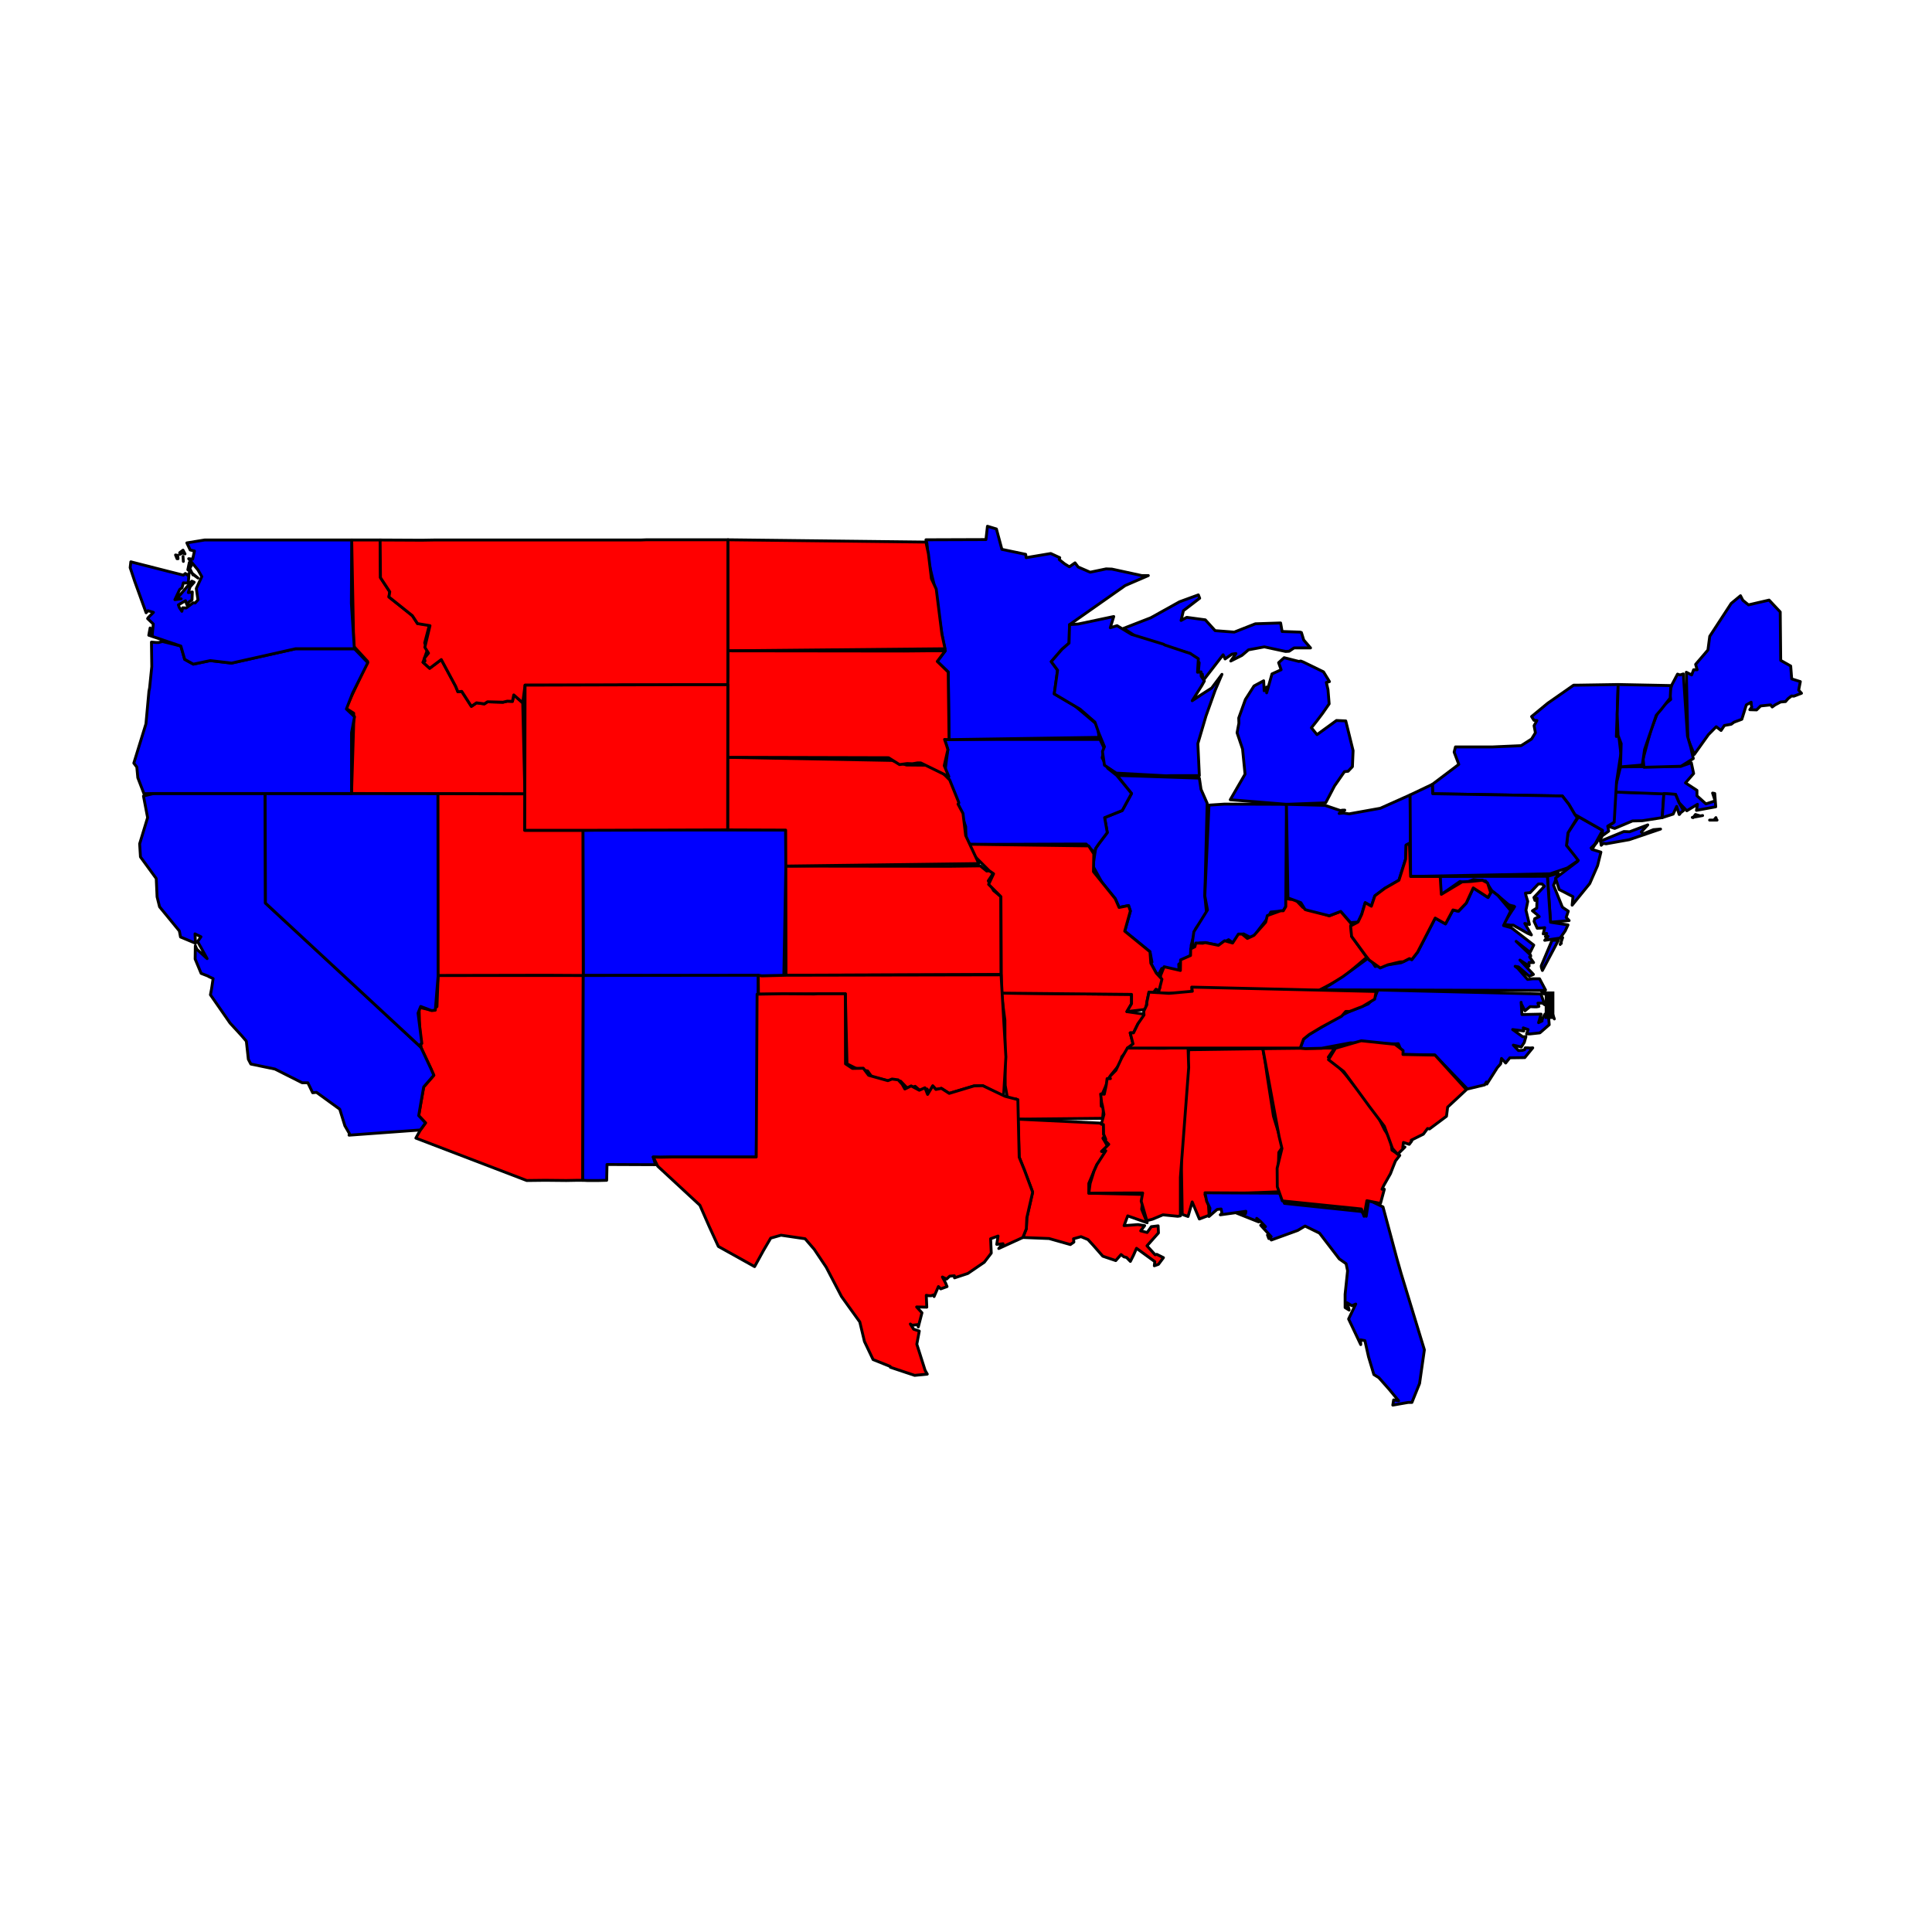 <?xml version="1.0" encoding="UTF-8"?>
<?xml-stylesheet type="text/css" href= '/Users/nolan/Rpackages/SVGAnnotation/CSS/RSVGPlot.css'?>
<svg xmlns="http://www.w3.org/2000/svg" xmlns:xlink="http://www.w3.org/1999/xlink" width="504pt" height="504pt" viewBox="0 0 504 504" version="1.1">
  <r:display xmlns:r="http://www.r-project.org" usr="-125.15,-66.539,24.883,49.631"><![CDATA[map("state", fill = TRUE, col = c("red", "blue")[obama.won[stateNames] + 
    1])]]></r:display>
  <defs>
    <clipPath id="clip1">
      <path d="M 30.238 134.836 L 474.758 134.836 L 474.758 370.168 L 30.238 370.168 Z M 30.238 134.836 "/>
    </clipPath>
  </defs>
  <g id="surface0">
    <rect x="0" y="0" width="504" height="504" style="fill: rgb(100%,100%,100%); fill-opacity: 1; stroke: none;"/>
    <g clip-path="url(#clip1)" clip-rule="nonzero" type="plot-region">
      <a xlink:title="alabama">
        <path style="fill-rule: nonzero; fill: rgb(100%,0%,0%); fill-opacity: 1;stroke-width: 0.75; stroke-linecap: round; stroke-linejoin: round; stroke: rgb(0%,0%,0%); stroke-opacity: 1;stroke-miterlimit: 10; " d="M 315.43 317.02 L 315.43 317.02 L 312.875 317.996 L 311.008 313.547 L 309.926 317.344 L 308.406 316.805 L 308.105 298.848 L 310.098 273.836 L 329.438 273.566 L 330.086 277.309 L 330.52 280.348 L 332.211 291.195 L 334.641 299.117 L 333.598 300.637 L 333.426 306.711 L 333.816 310.891 L 314.348 311.648 L 315.215 313.875 L 315.43 317.02 Z M 315.43 317.02 " type="plot-point" id="alabama" xlink:title="alabama">
          <title>alabama</title>
        </path>
      </a>
      <a xlink:title="arizona">
        <path style="fill-rule: nonzero; fill: rgb(100%,0%,0%); fill-opacity: 1;stroke-width: 0.75; stroke-linecap: round; stroke-linejoin: round; stroke: rgb(0%,0%,0%); stroke-opacity: 1;stroke-miterlimit: 10; " d="M 109.789 273.184 L 109.789 273.184 L 109.441 267.055 L 109.312 262.77 L 112.258 263.473 L 113.992 262.605 L 114.297 254.469 L 152.148 254.469 L 152.02 307.906 L 150.676 307.906 L 147.727 307.961 L 142.219 307.906 L 137.406 307.961 L 108.488 296.895 L 109.66 294.777 L 111.004 292.934 L 109.227 291.035 L 109.789 287.723 L 110.527 283.547 L 113.172 280.508 L 112.434 278.828 L 109.789 273.184 Z M 109.789 273.184 " type="plot-point" id="arizona" xlink:title="arizona">
          <title>arizona</title>
        </path>
      </a>
      <a xlink:title="arkansas">
        <path style="fill-rule: nonzero; fill: rgb(100%,0%,0%); fill-opacity: 1;stroke-width: 0.75; stroke-linecap: round; stroke-linejoin: round; stroke: rgb(0%,0%,0%); stroke-opacity: 1;stroke-miterlimit: 10; " d="M 265.57 291.957 L 265.57 291.957 L 265.051 286.695 L 264.227 286.641 L 262.883 286.855 L 262.23 283.168 L 262.145 266.133 L 261.234 259.078 L 295.184 259.406 L 295.184 261.848 L 293.969 263.906 L 298.871 264.613 L 296.875 267.055 L 295.703 269.441 L 294.836 269.441 L 295.574 272.316 L 294.23 273.727 L 294.316 273.891 L 292.625 275.68 L 292.582 276.602 L 292.191 277.523 L 289.723 280.562 L 289.938 280.996 L 289.242 281.215 L 288.594 283.004 L 287.598 285.281 L 287.25 285.445 L 287.25 287.777 L 287.293 288.594 L 287.941 288.539 L 287.812 289.949 L 287.641 291.738 L 265.57 291.957 Z M 265.57 291.957 " type="plot-point" id="arkansas" xlink:title="arkansas">
          <title>arkansas</title>
        </path>
      </a>
      <a xlink:title="california">
        <path style="fill-rule: nonzero; fill: rgb(0%,0%,100%); fill-opacity: 1;stroke-width: 0.75; stroke-linecap: round; stroke-linejoin: round; stroke: rgb(0%,0%,0%); stroke-opacity: 1;stroke-miterlimit: 10; " d="M 69.164 207 L 69.164 207 L 69.25 235.59 L 109.789 273.184 L 112.434 278.828 L 113.172 280.508 L 110.527 283.547 L 109.789 287.723 L 109.227 291.035 L 111.004 292.934 L 109.66 294.777 L 91.059 296.133 L 91.145 295.699 L 89.973 293.691 L 88.629 289.352 L 82.559 284.957 L 81.562 285.066 L 80.305 282.461 L 78.832 282.461 L 75.277 280.672 L 71.723 278.883 L 65.434 277.578 L 64.785 276.332 L 64.262 271.613 L 62.961 270.094 L 60.016 266.891 L 54.898 259.516 L 55.203 257.887 L 55.594 255.281 L 54.422 254.738 L 54.293 254.633 L 52.469 253.926 L 50.91 250.184 L 50.953 246.711 L 51.344 247.633 L 54.031 250.074 L 51.559 245.625 L 52.426 244.379 L 50.867 243.617 L 50.996 246.059 L 47.094 244.434 L 46.789 242.859 L 41.629 236.566 L 40.98 233.961 L 40.762 229.188 L 36.645 223.547 L 36.43 220.129 L 38.508 213.293 L 37.426 207.648 L 40.113 207 L 69.164 207 Z M 69.164 207 " type="plot-point" id="california" xlink:title="california">
          <title>california</title>
        </path>
      </a>
      <a xlink:title="colorado">
        <path style="fill-rule: nonzero; fill: rgb(0%,0%,100%); fill-opacity: 1;stroke-width: 0.75; stroke-linecap: round; stroke-linejoin: round; stroke: rgb(0%,0%,0%); stroke-opacity: 1;stroke-miterlimit: 10; " d="M 205 225.934 L 205 225.934 L 204.48 254.578 L 164.113 254.469 L 152.148 254.469 L 152.062 216.602 L 160.602 216.383 L 204.957 216.547 L 205 225.934 Z M 205 225.934 " type="plot-point" id="colorado" xlink:title="colorado">
          <title>colorado</title>
        </path>
      </a>
      <a xlink:title="connecticut">
        <path style="fill-rule: nonzero; fill: rgb(0%,0%,100%); fill-opacity: 1;stroke-width: 0.75; stroke-linecap: round; stroke-linejoin: round; stroke: rgb(0%,0%,0%); stroke-opacity: 1;stroke-miterlimit: 10; " d="M 421.094 206.617 L 421.094 206.617 L 434.059 207 L 433.625 213.293 L 428.422 214.105 L 425.863 214.16 L 421.223 216.113 L 419.402 215.516 L 420.789 214.703 L 421.094 206.617 Z M 421.094 206.617 " type="plot-point" id="connecticut" xlink:title="connecticut">
          <title>connecticut</title>
        </path>
      </a>
      <a xlink:title="delaware">
        <path style="fill-rule: nonzero; fill: rgb(0%,0%,100%); fill-opacity: 1;stroke-width: 0.75; stroke-linecap: round; stroke-linejoin: round; stroke: rgb(0%,0%,0%); stroke-opacity: 1;stroke-miterlimit: 10; " d="M 403.664 228.59 L 403.664 228.59 L 406.523 227.832 L 405.27 230.922 L 407.566 236.621 L 407.914 236.891 L 409.125 237.703 L 408.562 239.332 L 409.344 240.145 L 404.488 240.582 L 403.664 228.59 Z M 403.664 228.59 " type="plot-point" id="delaware" xlink:title="delaware">
          <title>delaware</title>
        </path>
      </a>
      <a xlink:title="district of columbia">
        <path style="fill: none; stroke-width: 0.75; stroke-linecap: round; stroke-linejoin: round; stroke: rgb(0%,0%,0%); stroke-opacity: 1;stroke-miterlimit: 10; " d="M 393.562 236.023 L 393.562 236.023 L 395.121 236.512 L 394.211 237.324 L 394.211 237.109 L 393.562 236.023 L 393.562 236.023 " type="plot-point" id="district of columbia" xlink:title="district of columbia"/>
      </a>
      <a xlink:title="florida">
        <path style="fill-rule: nonzero; fill: rgb(0%,0%,100%); fill-opacity: 1;stroke-width: 0.75; stroke-linecap: round; stroke-linejoin: round; stroke: rgb(0%,0%,0%); stroke-opacity: 1;stroke-miterlimit: 10; " d="M 333.945 311.27 L 333.945 311.27 L 335.074 313.93 L 355.148 316.043 L 356.402 317.293 L 357.055 313.059 L 360.785 314.852 L 364.383 328.25 L 365.508 332.211 L 371.578 352.121 L 370.32 360.91 L 368.328 365.848 L 367.375 365.848 L 363.34 366.551 L 363.559 365.195 L 364.859 365.414 L 362.43 362.484 L 359.699 359.391 L 358.398 358.578 L 357.012 353.965 L 356.059 349.734 L 354.93 349.516 L 354.973 350.766 L 351.809 344.09 L 353.672 340.184 L 352.676 340.621 L 351.418 339.859 L 351.938 341.648 L 351.938 341.758 L 350.898 341.109 L 350.898 337.637 L 351.547 331.504 L 351.156 329.66 L 349.379 328.414 L 344.223 321.688 L 340.449 319.84 L 338.539 320.98 L 331.648 323.477 L 330.648 322.176 L 330.996 323.098 L 331.605 322.609 L 328.871 319.625 L 330.129 320.004 L 328.742 318.539 L 327.832 317.832 L 328.352 318.758 L 322.629 316.477 L 324.926 316.586 L 325.012 315.988 L 318.336 316.91 L 318.77 316.477 L 318.555 315.391 L 317.512 315.5 L 315.387 317.344 L 315.648 315.176 L 314.781 313.387 L 314.348 311.16 L 333.945 311.27 Z M 333.945 311.27 " type="plot-point" id="florida" xlink:title="florida">
          <title>florida</title>
        </path>
      </a>
      <a xlink:title="georgia">
        <path style="fill-rule: nonzero; fill: rgb(100%,0%,0%); fill-opacity: 1;stroke-width: 0.75; stroke-linecap: round; stroke-linejoin: round; stroke: rgb(0%,0%,0%); stroke-opacity: 1;stroke-miterlimit: 10; " d="M 365.164 301.395 L 365.164 301.395 L 364.035 302.859 L 363.297 304.707 L 362.734 306.168 L 360.957 309.316 L 360.523 310.238 L 361.129 310.238 L 360.133 313.93 L 356.578 313.223 L 355.84 317.293 L 355.148 315.391 L 334.508 313.277 L 333.207 309.586 L 333.164 304.758 L 334.422 299.605 L 333.684 296.512 L 329.438 273.566 L 339.191 273.457 L 348.168 273.402 L 346.52 275.789 L 349.164 278.23 L 351.07 280.402 L 357.27 288.211 L 359.57 291.469 L 361.215 294.777 L 362.82 297.219 L 363.125 300.039 L 365.164 301.395 Z M 365.164 301.395 " type="plot-point" id="georgia" xlink:title="georgia">
          <title>georgia</title>
        </path>
      </a>
      <a xlink:title="idaho">
        <path style="fill-rule: nonzero; fill: rgb(100%,0%,0%); fill-opacity: 1;stroke-width: 0.75; stroke-linecap: round; stroke-linejoin: round; stroke: rgb(0%,0%,0%); stroke-opacity: 1;stroke-miterlimit: 10; " d="M 91.707 207 L 91.707 207 L 92.273 188.555 L 92.273 186.059 L 90.234 184.754 L 95.914 172.551 L 92.273 168.59 L 91.75 140.867 L 99.164 140.867 L 99.254 150.688 L 101.68 154.375 L 101.465 155.73 L 107.578 160.613 L 108.922 162.676 L 112.043 162.945 L 110.785 167.723 L 111.523 169.457 L 111.09 170.648 L 110.352 172.766 L 112.086 174.34 L 115.121 172.062 L 118.852 179.004 L 119.457 180.469 L 120.453 180.359 L 122.969 184.266 L 124.312 183.344 L 126.352 183.617 L 127.176 183.074 L 131.207 183.184 L 132.336 182.91 L 133.68 182.965 L 134.023 181.285 L 136.367 183.344 L 136.93 207.105 L 91.707 207 Z M 91.707 207 " type="plot-point" id="idaho" xlink:title="idaho">
          <title>idaho</title>
        </path>
      </a>
      <a xlink:title="illinois">
        <path style="fill-rule: nonzero; fill: rgb(0%,0%,100%); fill-opacity: 1;stroke-width: 0.75; stroke-linecap: round; stroke-linejoin: round; stroke: rgb(0%,0%,0%); stroke-opacity: 1;stroke-miterlimit: 10; " d="M 291.367 202.277 L 291.367 202.277 L 312.875 202.984 L 313.309 205.914 L 314.91 209.547 L 314.305 233.691 L 314.781 238.465 L 311.965 242.207 L 310.75 246.547 L 310.574 249.262 L 307.496 251.539 L 307.582 253.656 L 303.074 252.625 L 302.293 254.145 L 301.645 253.871 L 300.215 251.27 L 300.516 250.996 L 299.996 248.285 L 293.406 242.914 L 294.879 237.652 L 294.402 236.238 L 291.934 236.727 L 290.934 234.449 L 287.422 230.109 L 285.125 225.934 L 285.82 221.32 L 286.641 220.129 L 288.855 217.199 L 288.16 213.293 L 292.754 211.445 L 295.184 207 L 291.367 202.277 Z M 291.367 202.277 " type="plot-point" id="illinois" xlink:title="illinois">
          <title>illinois</title>
        </path>
      </a>
      <a xlink:title="indiana">
        <path style="fill-rule: nonzero; fill: rgb(0%,0%,100%); fill-opacity: 1;stroke-width: 0.75; stroke-linecap: round; stroke-linejoin: round; stroke: rgb(0%,0%,0%); stroke-opacity: 1;stroke-miterlimit: 10; " d="M 311.184 246.926 L 311.184 246.926 L 311.098 245.461 L 311.441 243.074 L 314.996 237.379 L 314.305 233.691 L 315.387 210.035 L 319.465 209.766 L 335.594 209.82 L 335.418 236.512 L 334.77 237.598 L 331.516 237.922 L 330.738 239.441 L 328.48 242.371 L 326.793 244.867 L 324.406 243.617 L 323.582 243.836 L 321.934 246.168 L 320.504 245.137 L 317.859 246.602 L 314.391 245.898 L 312.918 246.004 L 311.184 246.926 Z M 311.184 246.926 " type="plot-point" id="indiana" xlink:title="indiana">
          <title>indiana</title>
        </path>
      </a>
      <a xlink:title="iowa">
        <path style="fill-rule: nonzero; fill: rgb(0%,0%,100%); fill-opacity: 1;stroke-width: 0.75; stroke-linecap: round; stroke-linejoin: round; stroke: rgb(0%,0%,0%); stroke-opacity: 1;stroke-miterlimit: 10; " d="M 286.945 192.895 L 286.945 192.895 L 288.117 195.336 L 287.508 197.668 L 288.984 200.434 L 291.324 202.277 L 295.184 207 L 292.754 211.445 L 288.16 213.293 L 288.855 217.199 L 286.641 220.129 L 285.82 221.32 L 285.516 222.461 L 283.348 220.184 L 279.793 220.184 L 252.605 220.289 L 251.828 218.77 L 252 218.336 L 251.914 215.625 L 249.918 209.766 L 246.582 200.758 L 247.273 195.551 L 246.406 192.895 L 247.578 192.949 L 250.484 192.895 L 286.945 192.895 Z M 286.945 192.895 " type="plot-point" id="iowa" xlink:title="iowa">
          <title>iowa</title>
        </path>
      </a>
      <a xlink:title="kansas">
        <path style="fill-rule: nonzero; fill: rgb(100%,0%,0%); fill-opacity: 1;stroke-width: 0.75; stroke-linecap: round; stroke-linejoin: round; stroke: rgb(0%,0%,0%); stroke-opacity: 1;stroke-miterlimit: 10; " d="M 261.148 254.195 L 261.148 254.195 L 205.043 254.414 L 205 225.934 L 247.359 225.988 L 255.73 225.879 L 257.418 227.234 L 258.027 227.125 L 259.242 227.613 L 257.809 229.785 L 259.199 232.332 L 261.105 233.906 L 261.148 254.195 Z M 261.148 254.195 " type="plot-point" id="kansas" xlink:title="kansas">
          <title>kansas</title>
        </path>
      </a>
      <a xlink:title="kentucky">
        <path style="fill-rule: nonzero; fill: rgb(100%,0%,0%); fill-opacity: 1;stroke-width: 0.75; stroke-linecap: round; stroke-linejoin: round; stroke: rgb(0%,0%,0%); stroke-opacity: 1;stroke-miterlimit: 10; " d="M 352.457 240.906 L 352.457 240.906 L 352.59 244.27 L 356.273 249.316 L 357.012 249.316 L 350.336 255.012 L 344.047 258.375 L 310.965 257.887 L 310.879 259.133 L 300.734 259.133 L 301.559 258.051 L 302.555 257.723 L 302.77 254.469 L 303.684 252.191 L 307.93 253.168 L 307.973 250.398 L 310.574 249.262 L 310.617 247.523 L 311.703 246.98 L 311.965 246.004 L 313.785 246.059 L 314.391 245.898 L 317.859 246.602 L 319.465 245.41 L 321.547 246.004 L 323.062 243.672 L 324.016 243.672 L 325.402 244.812 L 327.137 243.996 L 330.172 240.582 L 330.605 238.844 L 334.074 237.598 L 334.77 237.598 L 335.418 236.512 L 335.418 234.395 L 336.59 234.613 L 337.762 234.504 L 339.887 236.727 L 346.777 238.898 L 349.77 237.758 L 352.457 240.906 Z M 352.457 240.906 " type="plot-point" id="kentucky" xlink:title="kentucky">
          <title>kentucky</title>
        </path>
      </a>
      <a xlink:title="louisiana">
        <path style="fill-rule: nonzero; fill: rgb(100%,0%,0%); fill-opacity: 1;stroke-width: 0.75; stroke-linecap: round; stroke-linejoin: round; stroke: rgb(0%,0%,0%); stroke-opacity: 1;stroke-miterlimit: 10; " d="M 265.57 291.957 L 265.57 291.957 L 287.031 292.988 L 287.855 293.367 L 287.898 295.863 L 288.465 297.219 L 287.77 297 L 289.027 299.172 L 287.379 300.363 L 288.637 300.527 L 286.164 303.781 L 285.387 305.52 L 284.039 308.719 L 284.039 311.27 L 298.305 311.594 L 297.828 315.445 L 299.258 318.973 L 294.188 317.184 L 293.234 319.734 L 296.875 319.461 L 298.609 319.734 L 297.57 321.09 L 299.258 321.523 L 300.344 320.004 L 302.121 319.785 L 302.207 321.633 L 299.215 324.996 L 301.34 327.328 L 301.773 327.219 L 303.508 328.086 L 302.207 329.824 L 301.125 330.203 L 301.254 329.117 L 296.484 325.645 L 295.703 327.438 L 294.879 329.062 L 293.883 328.031 L 293.188 327.871 L 292.453 327.273 L 291.066 328.848 L 287.684 327.707 L 285.168 324.832 L 283.824 323.367 L 282.004 322.609 L 280.051 323.152 L 280.141 324.02 L 279.227 324.668 L 273.68 323.098 L 266.828 322.824 L 267.738 320.547 L 267.867 317.672 L 269.387 311 L 267.262 305.301 L 265.875 301.883 L 265.57 291.957 Z M 265.57 291.957 " type="plot-point" id="louisiana" xlink:title="louisiana">
          <title>louisiana</title>
        </path>
      </a>
      <a xlink:title="maine">
        <path style="fill-rule: nonzero; fill: rgb(0%,0%,100%); fill-opacity: 1;stroke-width: 0.75; stroke-linecap: round; stroke-linejoin: round; stroke: rgb(0%,0%,0%); stroke-opacity: 1;stroke-miterlimit: 10; " d="M 441.992 196.801 L 441.992 196.801 L 440.301 192.785 L 439.91 175.371 L 441.297 176.074 L 441.816 174.719 L 442.727 174.719 L 442.34 173.309 L 445.547 169.566 L 446.023 165.984 L 451.617 157.414 L 454.043 155.406 L 454.652 156.598 L 456.125 157.793 L 461.504 156.547 L 464.406 159.637 L 464.535 172.277 L 467.137 173.742 L 467.398 177.105 L 469.652 177.812 L 469.352 179.332 L 469.219 180.035 L 469.957 180.848 L 467.961 181.609 L 467.355 181.555 L 466.445 182.262 L 465.793 183.02 L 464.492 183.129 L 463.062 183.887 L 462.324 184.43 L 461.891 183.887 L 459.289 184.16 L 458.25 185.191 L 456.473 185.137 L 456.992 184.43 L 456.863 183.996 L 456.82 183.184 L 455.562 183.887 L 454.391 187.633 L 452.355 188.391 L 451.617 188.934 L 449.84 189.258 L 448.973 190.559 L 447.715 189.582 L 445.676 191.645 L 441.992 196.801 Z M 441.992 196.801 " type="plot-point" id="maine" xlink:title="maine">
          <title>maine</title>
        </path>
      </a>
      <a xlink:title="maryland">
        <path style="fill-rule: nonzero; fill: rgb(0%,0%,100%); fill-opacity: 1;stroke-width: 0.75; stroke-linecap: round; stroke-linejoin: round; stroke: rgb(0%,0%,0%); stroke-opacity: 1;stroke-miterlimit: 10; " d="M 389.184 232.387 L 389.184 232.387 L 387.578 229.84 L 384.371 229.457 L 382.113 230.383 L 380.859 229.945 L 375.742 233.527 L 375.699 228.645 L 403.664 228.59 L 404.488 240.582 L 409.039 241.285 L 408.305 242.859 L 407.004 244.703 L 402.969 245.301 L 403.836 244.27 L 403.145 244.324 L 403.488 243.508 L 402.578 243.617 L 402.969 241.992 L 402.102 242.098 L 401.02 242.152 L 400.195 240.363 L 400.367 239.656 L 401.539 239.117 L 400.758 238.41 L 399.762 237.598 L 400.887 236.891 L 400.977 234.34 L 400.5 234.883 L 400.41 234.883 L 400.152 234.125 L 402.883 231.195 L 402.277 230.598 L 401.32 230.598 L 399.156 232.875 L 397.941 232.984 L 398.07 233.582 L 398.547 235.156 L 398.07 237.434 L 398.98 241.176 L 397.766 240.906 L 398.504 242.152 L 399.5 243.891 L 398.504 243.457 L 395.512 241.773 L 394.773 241.34 L 394.039 241.34 L 392.129 241.121 L 395.121 236.512 L 393.562 236.023 L 390.785 233.637 L 389.184 232.387 Z M 389.184 232.387 " type="plot-point" id="maryland" xlink:title="maryland">
          <title>maryland</title>
        </path>
      </a>
      <a xlink:title="massachusetts">
        <path style="fill-rule: nonzero; fill: rgb(0%,0%,100%); fill-opacity: 1;stroke-width: 0.75; stroke-linecap: round; stroke-linejoin: round; stroke: rgb(0%,0%,0%); stroke-opacity: 1;stroke-miterlimit: 10; " d="M 444.16 212.75 L 444.16 212.75 L 441.473 213.238 L 441.688 213.293 L 442.293 212.477 L 443.551 212.859 L 444.16 212.75 Z M 444.16 212.75 " type="plot-point" id="massachusetts:marthas vineyard" xlink:title="massachusetts">
          <title>massachusetts</title>
        </path>
      </a>
      <a xlink:title="massachusetts">
        <path style="fill-rule: nonzero; fill: rgb(0%,0%,100%); fill-opacity: 1;stroke-width: 0.75; stroke-linecap: round; stroke-linejoin: round; stroke: rgb(0%,0%,0%); stroke-opacity: 1;stroke-miterlimit: 10; " d="M 421.094 206.617 L 421.094 206.617 L 422.742 200.055 L 438.523 199.891 L 441.211 198.969 L 441.816 201.789 L 439.691 204.23 L 442.684 206.184 L 442.684 207.594 L 445.027 209.711 L 447.195 209.008 L 447.367 208.734 L 446.762 206.891 L 447.324 207 L 447.586 210.469 L 442.555 211.395 L 442.816 209.82 L 440.039 211.5 L 438.004 209.387 L 437.094 207.215 L 421.094 206.617 Z M 421.094 206.617 " type="plot-point" id="massachusetts:main" xlink:title="massachusetts">
          <title>massachusetts</title>
        </path>
      </a>
      <a xlink:title="massachusetts">
        <path style="fill-rule: nonzero; fill: rgb(0%,0%,100%); fill-opacity: 1;stroke-width: 0.75; stroke-linecap: round; stroke-linejoin: round; stroke: rgb(0%,0%,0%); stroke-opacity: 1;stroke-miterlimit: 10; " d="M 447.109 213.941 L 447.109 213.941 L 447.629 213.293 L 447.801 213.836 L 447.93 213.941 L 445.98 213.941 L 447.109 213.941 Z M 447.109 213.941 " type="plot-point" id="massachusetts:nantucket" xlink:title="massachusetts">
          <title>massachusetts</title>
        </path>
      </a>
      <a xlink:title="michigan">
        <path style="fill-rule: nonzero; fill: rgb(0%,0%,100%); fill-opacity: 1;stroke-width: 0.75; stroke-linecap: round; stroke-linejoin: round; stroke: rgb(0%,0%,0%); stroke-opacity: 1;stroke-miterlimit: 10; " d="M 293.102 163.922 L 293.102 163.922 L 300.215 161.156 L 307.715 156.98 L 312.613 155.188 L 312.961 156.059 L 308.711 159.312 L 308.105 161.863 L 309.578 161.047 L 314.434 161.699 L 316.992 164.52 L 321.98 164.898 L 327.484 162.73 L 334.074 162.512 L 334.465 164.738 L 339.148 164.898 L 339.496 165.008 L 340.102 166.961 L 341.879 169.023 L 337.586 169.023 L 336.285 169.891 L 335.375 169.945 L 329.828 168.75 L 325.707 169.512 L 323.973 170.977 L 321.066 172.441 L 322.41 170.488 L 321.371 170.648 L 319.594 171.898 L 319.074 170.812 L 313.871 177.539 L 313.652 175.859 L 312.613 175.371 L 312.832 172.875 L 310.531 170.488 L 297.09 166.527 L 293.102 163.922 Z M 293.102 163.922 " type="plot-point" id="michigan:north" xlink:title="michigan">
          <title>michigan</title>
        </path>
      </a>
      <a xlink:title="michigan">
        <path style="fill-rule: nonzero; fill: rgb(0%,0%,100%); fill-opacity: 1;stroke-width: 0.75; stroke-linecap: round; stroke-linejoin: round; stroke: rgb(0%,0%,0%); stroke-opacity: 1;stroke-miterlimit: 10; " d="M 345.824 209.441 L 345.824 209.441 L 335.594 209.82 L 320.938 208.625 L 324.797 201.953 L 324.145 195.391 L 322.715 191.156 L 323.191 188.66 L 323.148 187.305 L 324.883 182.477 L 327.137 178.949 L 329.652 177.594 L 329.781 180.199 L 330.434 179.223 L 330.434 180.742 L 331.82 175.805 L 334.207 174.719 L 333.555 172.875 L 334.984 171.574 L 338.844 172.551 L 339.32 172.441 L 340.016 172.711 L 345.262 175.262 L 346.82 177.812 L 346 178.027 L 346.434 179.926 L 346.734 183.617 L 345.043 186.059 L 343.527 188.066 L 342.098 189.855 L 343.57 191.645 L 348.645 187.957 L 351.07 188.066 L 352.98 195.824 L 352.805 200 L 351.68 201.195 L 350.723 201.301 L 348.121 205.047 L 345.824 209.441 Z M 345.824 209.441 " type="plot-point" id="michigan:south" xlink:title="michigan">
          <title>michigan</title>
        </path>
      </a>
      <a xlink:title="minnesota">
        <path style="fill-rule: nonzero; fill: rgb(0%,0%,100%); fill-opacity: 1;stroke-width: 0.75; stroke-linecap: round; stroke-linejoin: round; stroke: rgb(0%,0%,0%); stroke-opacity: 1;stroke-miterlimit: 10; " d="M 247.578 192.949 L 247.578 192.949 L 247.359 175.316 L 244.5 172.551 L 246.582 169.781 L 245.715 165.441 L 243.59 152.098 L 242.203 146.398 L 241.812 141.789 L 241.551 140.812 L 257.203 140.758 L 257.594 137.285 L 259.934 137.992 L 261.363 143.309 L 267.566 144.609 L 267.695 145.477 L 274.113 144.395 L 276.453 145.477 L 276.324 145.965 L 277.668 147.051 L 278.969 147.863 L 280.441 146.832 L 281.266 147.918 L 284.387 149.273 L 288.551 148.406 L 290.066 148.461 L 297.828 150.145 L 299.562 150.145 L 293.535 152.746 L 279.012 162.945 L 278.883 167.773 L 277.016 169.402 L 274.242 172.602 L 275.891 174.828 L 275.023 181.012 L 280.355 184.105 L 286.34 189.148 L 286.688 192.352 L 247.578 192.949 Z M 247.578 192.949 " type="plot-point" id="minnesota" xlink:title="minnesota">
          <title>minnesota</title>
        </path>
      </a>
      <a xlink:title="mississippi">
        <path style="fill-rule: nonzero; fill: rgb(100%,0%,0%); fill-opacity: 1;stroke-width: 0.75; stroke-linecap: round; stroke-linejoin: round; stroke: rgb(0%,0%,0%); stroke-opacity: 1;stroke-miterlimit: 10; " d="M 309.926 273.402 L 309.926 273.402 L 310.098 278.449 L 307.93 307.145 L 307.93 317.184 L 307.238 317.293 L 303.379 316.91 L 300.648 318.051 L 299.172 318.43 L 297.699 313.332 L 298.09 311.215 L 294.188 311.215 L 284.039 311.27 L 284.387 308.719 L 285.387 305.52 L 286.164 303.781 L 288.465 300.203 L 287.379 300.363 L 289.242 298.52 L 287.77 297 L 287.77 296.785 L 288.465 297.219 L 287.898 295.863 L 287.855 293.367 L 287.293 293.258 L 287.988 290.707 L 287.598 288.484 L 287.379 287.617 L 287.121 285.391 L 288.074 285.445 L 288.594 283.004 L 288.809 281.379 L 289.676 281.379 L 289.461 280.891 L 291.109 279.207 L 292.582 276.059 L 294.102 273.402 L 303.637 273.457 L 305.113 273.402 L 309.926 273.402 Z M 309.926 273.402 " type="plot-point" id="mississippi" xlink:title="mississippi">
          <title>mississippi</title>
        </path>
      </a>
      <a xlink:title="missouri">
        <path style="fill-rule: nonzero; fill: rgb(100%,0%,0%); fill-opacity: 1;stroke-width: 0.75; stroke-linecap: round; stroke-linejoin: round; stroke: rgb(0%,0%,0%); stroke-opacity: 1;stroke-miterlimit: 10; " d="M 252.695 220.234 L 252.695 220.234 L 283.996 220.668 L 285.34 222.73 L 285.254 227.398 L 290.934 234.449 L 291.934 236.727 L 294.402 236.238 L 294.879 237.652 L 293.406 242.914 L 299.996 248.285 L 300.215 251.27 L 301.645 253.871 L 303.117 255.445 L 302.336 258.484 L 301.559 258.051 L 300.734 259.133 L 299.734 258.809 L 299.172 261.469 L 298.871 263.312 L 293.969 263.906 L 295.184 261.848 L 295.184 259.406 L 261.234 259.078 L 261.105 233.906 L 257.898 230.707 L 259.199 227.941 L 258.027 227.125 L 254.34 223.438 L 252.695 220.234 Z M 252.695 220.234 " type="plot-point" id="missouri" xlink:title="missouri">
          <title>missouri</title>
        </path>
      </a>
      <a xlink:title="montana">
        <path style="fill-rule: nonzero; fill: rgb(100%,0%,0%); fill-opacity: 1;stroke-width: 0.75; stroke-linecap: round; stroke-linejoin: round; stroke: rgb(0%,0%,0%); stroke-opacity: 1;stroke-miterlimit: 10; " d="M 189.914 140.812 L 189.914 140.812 L 189.867 178.625 L 182.5 178.625 L 175.82 178.625 L 174.996 178.68 L 161.688 178.68 L 160.734 178.734 L 136.973 178.734 L 136.367 183.344 L 134.023 181.285 L 133.68 182.965 L 132.336 182.91 L 131.207 183.184 L 127.176 183.074 L 126.352 183.617 L 124.312 183.344 L 122.969 184.266 L 120.453 180.359 L 119.457 180.469 L 118.852 179.004 L 115.121 172.062 L 112.086 174.34 L 110.352 172.766 L 110.871 172.441 L 110.699 171.734 L 111.781 170.379 L 110.828 168.859 L 112.172 163.219 L 108.922 162.676 L 107.578 160.613 L 101.465 155.73 L 101.68 154.375 L 99.254 150.688 L 99.164 140.867 L 110.047 140.922 L 113.258 140.867 L 167.148 140.867 L 168.582 140.812 L 189.914 140.812 Z M 189.914 140.812 " type="plot-point" id="montana" xlink:title="montana">
          <title>montana</title>
        </path>
      </a>
      <a xlink:title="nebraska">
        <path style="fill-rule: nonzero; fill: rgb(100%,0%,0%); fill-opacity: 1;stroke-width: 0.75; stroke-linecap: round; stroke-linejoin: round; stroke: rgb(0%,0%,0%); stroke-opacity: 1;stroke-miterlimit: 10; " d="M 189.824 197.559 L 189.824 197.559 L 232.707 198.371 L 236.477 199.566 L 242.027 199.621 L 246.016 201.734 L 247.75 203.473 L 250.051 209.168 L 250.137 209.441 L 249.918 209.766 L 251.219 212.207 L 251.914 217.957 L 255.34 225.281 L 205 225.934 L 204.957 216.547 L 189.824 216.492 L 189.824 197.559 Z M 189.824 197.559 " type="plot-point" id="nebraska" xlink:title="nebraska">
          <title>nebraska</title>
        </path>
      </a>
      <a xlink:title="nevada">
        <path style="fill-rule: nonzero; fill: rgb(0%,0%,100%); fill-opacity: 1;stroke-width: 0.75; stroke-linecap: round; stroke-linejoin: round; stroke: rgb(0%,0%,0%); stroke-opacity: 1;stroke-miterlimit: 10; " d="M 114.297 254.469 L 114.297 254.469 L 113.559 263.527 L 112.605 263.637 L 109.746 262.551 L 109.051 264.289 L 110.047 272.207 L 109.746 272.371 L 109.789 273.184 L 69.25 235.59 L 69.164 207 L 114.254 207.055 L 114.297 254.469 Z M 114.297 254.469 " type="plot-point" id="nevada" xlink:title="nevada">
          <title>nevada</title>
        </path>
      </a>
      <a xlink:title="new hampshire">
        <path style="fill-rule: nonzero; fill: rgb(0%,0%,100%); fill-opacity: 1;stroke-width: 0.75; stroke-linecap: round; stroke-linejoin: round; stroke: rgb(0%,0%,0%); stroke-opacity: 1;stroke-miterlimit: 10; " d="M 428.855 200.164 L 428.855 200.164 L 428.637 197.938 L 430.633 190.559 L 432.758 185.027 L 435.836 182.477 L 435.531 180.578 L 436.18 178.57 L 437.613 175.859 L 438.262 176.074 L 439.129 175.805 L 440.215 192.023 L 441.082 195.008 L 441.73 197.883 L 438.523 199.891 L 428.855 200.164 Z M 428.855 200.164 " type="plot-point" id="new hampshire" xlink:title="new hampshire">
          <title>new hampshire</title>
        </path>
      </a>
      <a xlink:title="new jersey">
        <path style="fill-rule: nonzero; fill: rgb(0%,0%,100%); fill-opacity: 1;stroke-width: 0.75; stroke-linecap: round; stroke-linejoin: round; stroke: rgb(0%,0%,0%); stroke-opacity: 1;stroke-miterlimit: 10; " d="M 411.816 213.074 L 411.816 213.074 L 418.059 216.602 L 415.328 221.594 L 417.625 222.297 L 416.758 225.824 L 414.719 230.488 L 410.125 236.133 L 410.34 233.906 L 406.742 232.062 L 405.789 229.078 L 411.512 224.738 L 408.648 220.562 L 409.039 217.254 L 411.816 213.074 Z M 411.816 213.074 " type="plot-point" id="new jersey" xlink:title="new jersey">
          <title>new jersey</title>
        </path>
      </a>
      <a xlink:title="new mexico">
        <path style="fill-rule: nonzero; fill: rgb(0%,0%,100%); fill-opacity: 1;stroke-width: 0.75; stroke-linecap: round; stroke-linejoin: round; stroke: rgb(0%,0%,0%); stroke-opacity: 1;stroke-miterlimit: 10; " d="M 197.805 254.414 L 197.805 254.414 L 197.281 301.828 L 183.887 301.828 L 175.172 301.828 L 172.223 301.883 L 170.402 301.828 L 171.008 303.836 L 158.348 303.781 L 158.262 307.906 L 156.18 307.961 L 153.188 307.961 L 152.02 307.906 L 152.148 254.469 L 157.047 254.469 L 197.805 254.414 Z M 197.805 254.414 " type="plot-point" id="new mexico" xlink:title="new mexico">
          <title>new mexico</title>
        </path>
      </a>
      <a xlink:title="new york">
        <path style="fill-rule: nonzero; fill: rgb(0%,0%,100%); fill-opacity: 1;stroke-width: 0.75; stroke-linecap: round; stroke-linejoin: round; stroke: rgb(0%,0%,0%); stroke-opacity: 1;stroke-miterlimit: 10; " d="M 417.84 218.391 L 417.84 218.391 L 417.148 219.312 L 417.105 219.207 L 417.84 218.391 Z M 417.84 218.391 " type="plot-point" id="new york:manhattan" xlink:title="new york"/>
      </a>
      <a xlink:title="new york">
        <path style="fill-rule: nonzero; fill: rgb(0%,0%,100%); fill-opacity: 1;stroke-width: 0.75; stroke-linecap: round; stroke-linejoin: round; stroke: rgb(0%,0%,0%); stroke-opacity: 1;stroke-miterlimit: 10; " d="M 373.66 204.613 L 373.66 204.613 L 380.555 199.402 L 379.34 196.203 L 379.688 194.848 L 389.398 194.848 L 396.812 194.52 L 399.543 192.785 L 400.543 191.156 L 400.195 189.312 L 400.934 187.957 L 400.152 187.902 L 399.543 186.926 L 403.75 183.453 L 410.516 178.734 L 411.684 178.734 L 411.816 178.734 L 422.133 178.57 L 421.875 186.328 L 421.656 192.133 L 422.266 191.699 L 422.828 196.582 L 421.699 204.016 L 421.094 214.484 L 419.402 215.516 L 419.664 216.816 L 418.016 218.012 L 418.059 216.602 L 410.816 212.477 L 409.258 209.82 L 407.566 207.648 L 373.746 207.055 L 373.66 204.613 Z M 373.66 204.613 " type="plot-point" id="new york:main" xlink:title="new york">
          <title>new york</title>
        </path>
      </a>
      <a xlink:title="new york">
        <path style="fill-rule: nonzero; fill: rgb(0%,0%,100%); fill-opacity: 1;stroke-width: 0.75; stroke-linecap: round; stroke-linejoin: round; stroke: rgb(0%,0%,0%); stroke-opacity: 1;stroke-miterlimit: 10; " d="M 415.195 221.43 L 415.195 221.43 L 416.582 219.746 L 415.066 221.211 L 415.328 220.996 L 415.195 221.43 Z M 415.195 221.43 " type="plot-point" id="new york:staten island" xlink:title="new york">
          <title>new york</title>
        </path>
      </a>
      <a xlink:title="new york">
        <path style="fill-rule: nonzero; fill: rgb(0%,0%,100%); fill-opacity: 1;stroke-width: 0.75; stroke-linecap: round; stroke-linejoin: round; stroke: rgb(0%,0%,0%); stroke-opacity: 1;stroke-miterlimit: 10; " d="M 428.68 217.523 L 428.68 217.523 L 431.324 216.438 L 433.191 216.277 L 425.039 219.043 L 418.969 220.129 L 418.316 220.02 L 418.102 220.129 L 417.711 220.508 L 417.539 219.422 L 423.609 216.926 L 425.125 216.98 L 429.852 215.191 L 428.16 217.035 L 428.68 217.523 Z M 428.68 217.523 " type="plot-point" id="new york:long island" xlink:title="new york">
          <title>new york</title>
        </path>
      </a>
      <a xlink:title="north carolina">
        <path style="fill-rule: nonzero; fill: rgb(0%,0%,100%); fill-opacity: 1;stroke-width: 0.75; stroke-linecap: round; stroke-linejoin: round; stroke: rgb(0%,0%,0%); stroke-opacity: 1;stroke-miterlimit: 10; " d="M 402.969 258.645 L 402.969 258.645 L 405.484 265.809 L 402.969 258.645 Z M 402.969 258.645 " type="plot-point" id="north carolina:knotts" xlink:title="north carolina"/>
      </a>
      <a xlink:title="north carolina">
        <path style="fill-rule: nonzero; fill: rgb(0%,0%,100%); fill-opacity: 1;stroke-width: 0.75; stroke-linecap: round; stroke-linejoin: round; stroke: rgb(0%,0%,0%); stroke-opacity: 1;stroke-miterlimit: 10; " d="M 382.809 284.09 L 382.809 284.09 L 374.223 275.191 L 365.984 275.082 L 364.773 272.262 L 363.992 272.316 L 352.285 272.047 L 344.785 273.457 L 340.535 273.566 L 339.191 273.402 L 340.059 271.07 L 341.531 269.875 L 344.699 267.977 L 349.855 264.938 L 352.07 263.855 L 356.926 261.902 L 358.703 260.055 L 359.438 258.266 L 401.973 259.297 L 402.969 262.117 L 402.406 261.684 L 401.191 261.684 L 401.453 262.551 L 400.844 262.66 L 400.324 262.66 L 399.156 262.605 L 397.809 263.691 L 396.855 261.848 L 396.812 261.469 L 397.031 264.668 L 402.016 264.559 L 401.367 266.785 L 402.277 266.348 L 402.277 265.969 L 403.012 264.559 L 403.922 264.668 L 404.141 267.324 L 401.711 269.441 L 399.199 269.715 L 398.242 269.715 L 398.633 268.574 L 397.375 268.141 L 397.508 268.953 L 394.602 268.574 L 397.246 270.473 L 398.07 270.418 L 397.637 271.938 L 396.855 273.129 L 394.773 272.645 L 396.121 274.055 L 397.16 274 L 397.723 273.836 L 397.898 273.348 L 398.504 273.348 L 399.109 273.402 L 399.848 273.348 L 397.766 275.898 L 393.863 275.953 L 392.781 277.309 L 391.695 276.113 L 391.48 277.523 L 390.613 278.5 L 387.883 282.789 L 387.75 282.246 L 387.316 283.004 L 382.809 284.09 Z M 382.809 284.09 " type="plot-point" id="north carolina:main" xlink:title="north carolina">
          <title>north carolina</title>
        </path>
      </a>
      <a xlink:title="north carolina">
        <path style="fill-rule: nonzero; fill: rgb(0%,0%,100%); fill-opacity: 1;stroke-width: 0.75; stroke-linecap: round; stroke-linejoin: round; stroke: rgb(0%,0%,0%); stroke-opacity: 1;stroke-miterlimit: 10; " d="M 402.145 258.645 L 402.145 258.645 L 402.84 259.242 L 402.621 259.242 L 402.145 258.645 Z M 402.145 258.645 " type="plot-point" id="north carolina:spit" xlink:title="north carolina"/>
      </a>
      <a xlink:title="north dakota">
        <path style="fill-rule: nonzero; fill: rgb(100%,0%,0%); fill-opacity: 1;stroke-width: 0.75; stroke-linecap: round; stroke-linejoin: round; stroke: rgb(0%,0%,0%); stroke-opacity: 1;stroke-miterlimit: 10; " d="M 189.914 169.781 L 189.914 169.781 L 189.914 140.812 L 241.551 141.41 L 242.203 144.5 L 242.98 150.957 L 244.238 153.668 L 245.715 165.441 L 246.535 169.238 L 189.914 169.781 Z M 189.914 169.781 " type="plot-point" id="north dakota" xlink:title="north dakota">
          <title>north dakota</title>
        </path>
      </a>
      <a xlink:title="ohio">
        <path style="fill-rule: nonzero; fill: rgb(0%,0%,100%); fill-opacity: 1;stroke-width: 0.75; stroke-linecap: round; stroke-linejoin: round; stroke: rgb(0%,0%,0%); stroke-opacity: 1;stroke-miterlimit: 10; " d="M 367.98 219.91 L 367.98 219.91 L 366.809 220.453 L 366.68 224.141 L 364.945 229.621 L 361.262 231.738 L 358.66 233.691 L 357.75 236.402 L 356.145 235.48 L 355.234 238.52 L 354.281 240.527 L 352.328 240.688 L 349.77 237.758 L 346.777 238.898 L 340.969 237.434 L 340.449 237.27 L 339.363 235.48 L 335.984 234.234 L 335.594 209.82 L 345.652 210.09 L 349.641 211.445 L 350.289 211.34 L 350.812 211.34 L 349.336 212.207 L 350.508 212.098 L 351.938 212.316 L 360.09 210.852 L 367.852 207.379 L 367.98 219.91 Z M 367.98 219.91 " type="plot-point" id="ohio" xlink:title="ohio">
          <title>ohio</title>
        </path>
      </a>
      <a xlink:title="oklahoma">
        <path style="fill-rule: nonzero; fill: rgb(100%,0%,0%); fill-opacity: 1;stroke-width: 0.75; stroke-linecap: round; stroke-linejoin: round; stroke: rgb(0%,0%,0%); stroke-opacity: 1;stroke-miterlimit: 10; " d="M 205.043 254.414 L 205.043 254.414 L 261.148 254.305 L 262.406 275.734 L 261.797 286.043 L 256.379 283.223 L 254.125 283.277 L 247.621 285.23 L 245.582 283.926 L 244.152 284.199 L 243.328 283.277 L 242.637 284.633 L 242.504 284.742 L 242.418 285.445 L 241.855 284.09 L 240.293 284.742 L 238.734 283.383 L 236.953 284.145 L 234.918 282.027 L 231.621 281.918 L 227.418 280.891 L 226.332 279.371 L 223.773 278.938 L 220.957 277.523 L 220.523 259.242 L 197.848 259.352 L 197.805 254.414 L 198.715 254.578 L 205.043 254.414 Z M 205.043 254.414 " type="plot-point" id="oklahoma" xlink:title="oklahoma">
          <title>oklahoma</title>
        </path>
      </a>
      <a xlink:title="oregon">
        <path style="fill-rule: nonzero; fill: rgb(0%,0%,100%); fill-opacity: 1;stroke-width: 0.75; stroke-linecap: round; stroke-linejoin: round; stroke: rgb(0%,0%,0%); stroke-opacity: 1;stroke-miterlimit: 10; " d="M 92.445 169.238 L 92.445 169.238 L 95.957 172.875 L 91.969 180.848 L 90.363 184.973 L 92.488 186.98 L 91.707 191.156 L 91.707 207 L 40.113 207 L 37.555 207.055 L 35.949 202.875 L 35.691 200.109 L 34.91 199.078 L 38.074 188.824 L 38.855 180.309 L 39.031 179.438 L 39.594 173.906 L 39.508 167.504 L 40.762 167.613 L 41.414 167.613 L 42.367 167.34 L 47.18 168.535 L 48.18 172.008 L 50.434 173.254 L 54.855 172.332 L 60.406 172.984 L 77.098 169.238 L 92.445 169.238 Z M 92.445 169.238 " type="plot-point" id="oregon" xlink:title="oregon">
          <title>oregon</title>
        </path>
      </a>
      <a xlink:title="pennsylvania">
        <path style="fill-rule: nonzero; fill: rgb(0%,0%,100%); fill-opacity: 1;stroke-width: 0.75; stroke-linecap: round; stroke-linejoin: round; stroke: rgb(0%,0%,0%); stroke-opacity: 1;stroke-miterlimit: 10; " d="M 373.66 204.613 L 373.66 204.613 L 373.746 207.055 L 407.566 207.648 L 409.258 209.82 L 410.816 212.477 L 411.469 213.348 L 409.039 217.254 L 408.648 220.562 L 410.688 223.109 L 410.816 223.273 L 411.727 224.469 L 408.867 226.422 L 404.402 227.941 L 367.98 228.645 L 367.852 207.379 L 373.66 204.613 Z M 373.66 204.613 " type="plot-point" id="pennsylvania" xlink:title="pennsylvania">
          <title>pennsylvania</title>
        </path>
      </a>
      <a xlink:title="rhode island">
        <path style="fill-rule: nonzero; fill: rgb(0%,0%,100%); fill-opacity: 1;stroke-width: 0.75; stroke-linecap: round; stroke-linejoin: round; stroke: rgb(0%,0%,0%); stroke-opacity: 1;stroke-miterlimit: 10; " d="M 433.625 213.293 L 433.625 213.293 L 434.059 207 L 437.094 207.215 L 438.004 209.387 L 439.172 211.445 L 438.262 212.152 L 438.219 212.371 L 438.047 212.477 L 437.395 210.363 L 436.484 212.371 L 433.625 213.293 Z M 433.625 213.293 " type="plot-point" id="rhode island" xlink:title="rhode island">
          <title>rhode island</title>
        </path>
      </a>
      <a xlink:title="south carolina">
        <path style="fill-rule: nonzero; fill: rgb(100%,0%,0%); fill-opacity: 1;stroke-width: 0.75; stroke-linecap: round; stroke-linejoin: round; stroke: rgb(0%,0%,0%); stroke-opacity: 1;stroke-miterlimit: 10; " d="M 348.383 273.457 L 348.383 273.457 L 355.102 271.504 L 363.906 272.426 L 366.031 274.055 L 365.984 275.082 L 374.355 275.246 L 382.547 284.254 L 377.648 288.809 L 377.344 291.195 L 372.922 294.504 L 372.402 294.398 L 371.32 295.863 L 368.152 297.434 L 368.285 297.543 L 368.285 297.652 L 367.633 298.52 L 366.117 298.031 L 365.941 299.387 L 366.508 299.227 L 364.598 301.125 L 363.254 299.605 L 362.129 296.512 L 361.129 293.801 L 357.227 288.648 L 354.453 284.848 L 350.551 279.531 L 346.562 276.441 L 348.383 273.457 Z M 348.383 273.457 " type="plot-point" id="south carolina" xlink:title="south carolina">
          <title>south carolina</title>
        </path>
      </a>
      <a xlink:title="south dakota">
        <path style="fill-rule: nonzero; fill: rgb(100%,0%,0%); fill-opacity: 1;stroke-width: 0.75; stroke-linecap: round; stroke-linejoin: round; stroke: rgb(0%,0%,0%); stroke-opacity: 1;stroke-miterlimit: 10; " d="M 247.535 202.605 L 247.535 202.605 L 240.207 199.023 L 239.297 199.023 L 238.039 199.242 L 236.652 199.188 L 234.656 199.457 L 231.797 197.668 L 189.824 197.559 L 189.867 178.625 L 189.914 176.672 L 189.914 169.781 L 235.871 169.836 L 241.551 169.781 L 246.582 169.781 L 244.5 172.551 L 247.359 175.316 L 247.578 192.949 L 246.406 192.895 L 246.926 194.414 L 247.273 195.551 L 246.32 199.73 L 247.535 202.605 Z M 247.535 202.605 " type="plot-point" id="south dakota" xlink:title="south dakota">
          <title>south dakota</title>
        </path>
      </a>
      <a xlink:title="tennessee">
        <path style="fill-rule: nonzero; fill: rgb(100%,0%,0%); fill-opacity: 1;stroke-width: 0.75; stroke-linecap: round; stroke-linejoin: round; stroke: rgb(0%,0%,0%); stroke-opacity: 1;stroke-miterlimit: 10; " d="M 298.348 263.855 L 298.348 263.855 L 299.172 262.117 L 299.172 261.469 L 299.734 258.809 L 304.938 259.133 L 311.051 258.59 L 310.879 257.508 L 359.004 258.645 L 358.617 260.652 L 355.449 262.551 L 352.07 263.855 L 351.07 263.855 L 349.988 265.102 L 344.699 267.977 L 341.531 269.875 L 340.059 271.07 L 339.191 273.402 L 294.102 273.402 L 295.574 272.316 L 294.836 269.441 L 295.703 269.441 L 296.875 267.055 L 298.434 264.777 L 298.348 263.855 Z M 298.348 263.855 " type="plot-point" id="tennessee" xlink:title="tennessee">
          <title>tennessee</title>
        </path>
      </a>
      <a xlink:title="texas">
        <path style="fill-rule: nonzero; fill: rgb(100%,0%,0%); fill-opacity: 1;stroke-width: 0.75; stroke-linecap: round; stroke-linejoin: round; stroke: rgb(0%,0%,0%); stroke-opacity: 1;stroke-miterlimit: 10; " d="M 262.188 285.988 L 262.188 285.988 L 264.27 286.531 L 265.527 286.855 L 265.875 301.883 L 267.262 305.301 L 269.387 311 L 267.867 317.672 L 267.738 320.547 L 266.828 322.824 L 260.543 325.699 L 261.668 324.453 L 260.02 324.617 L 260.367 322.445 L 258.418 323.152 L 258.59 326.895 L 256.77 329.281 L 252.477 332.211 L 249.008 333.352 L 248.965 332.809 L 247.75 332.914 L 246.926 333.676 L 245.844 333.133 L 246.625 334.598 L 247.059 335.629 L 245.41 336.227 L 244.801 335.629 L 243.676 338.23 L 243.547 337.797 L 242.938 338.016 L 242.332 338.016 L 241.637 337.906 L 241.77 341 L 239.121 340.945 L 240.512 342.465 L 239.555 346.152 L 239.383 345.555 L 237.953 345.719 L 237.477 345.395 L 238.344 346.75 L 239.816 347.238 L 239.168 350.656 L 241.336 357.492 L 241.898 358.469 L 238.602 358.793 L 232.273 356.68 L 232.23 356.461 L 227.762 354.672 L 225.508 349.949 L 224.293 344.852 L 219.527 338.23 L 215.535 330.582 L 212.414 325.918 L 210.031 323.152 L 203.742 322.227 L 201.055 322.988 L 199.148 326.242 L 196.852 330.422 L 187.398 325.156 L 185.012 319.949 L 182.586 314.418 L 171.574 304.219 L 170.402 301.828 L 172.223 301.883 L 175.172 301.828 L 183.887 301.828 L 197.281 301.828 L 197.5 259.352 L 204.219 259.242 L 212.414 259.297 L 213.41 259.242 L 220.523 259.242 L 220.566 277.523 L 222.387 278.719 L 225.207 278.664 L 226.594 280.508 L 231.621 281.918 L 232.707 281.484 L 234.309 281.703 L 235.352 282.844 L 236.043 284.09 L 237.691 283.277 L 239.816 284.414 L 241.289 283.766 L 241.984 285.5 L 243.328 283.277 L 244.152 284.199 L 245.582 283.926 L 247.621 285.23 L 254.125 283.277 L 256.379 283.223 L 262.188 285.988 Z M 262.188 285.988 " type="plot-point" id="texas" xlink:title="texas">
          <title>texas</title>
        </path>
      </a>
      <a xlink:title="utah">
        <path style="fill-rule: nonzero; fill: rgb(100%,0%,0%); fill-opacity: 1;stroke-width: 0.75; stroke-linecap: round; stroke-linejoin: round; stroke: rgb(0%,0%,0%); stroke-opacity: 1;stroke-miterlimit: 10; " d="M 114.254 207.055 L 114.254 207.055 L 136.93 207.105 L 136.887 216.602 L 152.062 216.602 L 152.148 254.469 L 142.566 254.414 L 114.297 254.469 L 114.254 207.055 Z M 114.254 207.055 " type="plot-point" id="utah" xlink:title="utah">
          <title>utah</title>
        </path>
      </a>
      <a xlink:title="vermont">
        <path style="fill-rule: nonzero; fill: rgb(0%,0%,100%); fill-opacity: 1;stroke-width: 0.75; stroke-linecap: round; stroke-linejoin: round; stroke: rgb(0%,0%,0%); stroke-opacity: 1;stroke-miterlimit: 10; " d="M 422.133 178.57 L 422.133 178.57 L 435.879 178.844 L 435.703 182.098 L 433.449 184.973 L 432.062 186.602 L 429.027 195.496 L 428.422 199.566 L 422.742 200.055 L 422.914 193.977 L 422.09 191.809 L 421.875 186.328 L 422.133 178.57 Z M 422.133 178.57 " type="plot-point" id="vermont" xlink:title="vermont">
          <title>vermont</title>
        </path>
      </a>
      <a xlink:title="virginia">
        <path style="fill-rule: nonzero; fill: rgb(0%,0%,100%); fill-opacity: 1;stroke-width: 0.75; stroke-linecap: round; stroke-linejoin: round; stroke: rgb(0%,0%,0%); stroke-opacity: 1;stroke-miterlimit: 10; " d="M 404.879 245.301 L 404.879 245.301 L 406.57 245.246 L 402.363 253.168 L 402.102 252.406 L 402.059 251.973 L 404.879 245.301 Z M 404.879 245.301 " type="plot-point" id="virginia:chesapeake" xlink:title="virginia">
          <title>virginia</title>
        </path>
      </a>
      <a xlink:title="virginia">
        <path style="fill-rule: nonzero; fill: rgb(0%,0%,100%); fill-opacity: 1;stroke-width: 0.75; stroke-linecap: round; stroke-linejoin: round; stroke: rgb(0%,0%,0%); stroke-opacity: 1;stroke-miterlimit: 10; " d="M 407.652 244.594 L 407.652 244.594 L 407.004 246.387 L 407.652 244.594 Z M 407.652 244.594 " type="plot-point" id="virginia:chincoteague" xlink:title="virginia"/>
      </a>
      <a xlink:title="virginia">
        <path style="fill-rule: nonzero; fill: rgb(0%,0%,100%); fill-opacity: 1;stroke-width: 0.75; stroke-linecap: round; stroke-linejoin: round; stroke: rgb(0%,0%,0%); stroke-opacity: 1;stroke-miterlimit: 10; " d="M 389.184 232.387 L 389.184 232.387 L 390.785 233.637 L 394.125 237.598 L 392.219 241.449 L 394.297 242.043 L 400.109 246.547 L 399.156 248.445 L 395.512 245.57 L 399.242 249.098 L 399.328 249.422 L 399.023 249.641 L 400.066 251.105 L 398.852 251.105 L 398.895 252.027 L 396.508 250.453 L 400.023 254.195 L 398.938 254.684 L 396.121 252.242 L 395.254 252.082 L 395.902 252.57 L 398.504 255.5 L 399.848 255.336 L 401.625 255.336 L 403.188 258.266 L 402.32 258.375 L 344.395 258.211 L 345.824 257.613 L 350.289 254.793 L 357.184 249.75 L 358.746 252.137 L 361.305 251.539 L 361.996 251.703 L 365.508 251.16 L 367.676 250.074 L 368.285 250.344 L 369.801 248.391 L 374.398 239.496 L 377.086 241.016 L 379.035 237.379 L 380.469 237.703 L 382.504 235.59 L 384.328 231.629 L 388.184 234.125 L 389.184 232.387 Z M 389.184 232.387 " type="plot-point" id="virginia:main" xlink:title="virginia">
          <title>virginia</title>
        </path>
      </a>
      <a xlink:title="washington">
        <path style="fill-rule: nonzero; fill: rgb(0%,0%,100%); fill-opacity: 1;stroke-width: 0.75; stroke-linecap: round; stroke-linejoin: round; stroke: rgb(0%,0%,0%); stroke-opacity: 1;stroke-miterlimit: 10; " d="M 46.355 144.883 L 46.355 144.883 L 45.793 144.773 L 46.184 145.75 L 46.445 145.75 L 46.355 144.883 Z M 46.355 144.883 " type="plot-point" id="washington:san juan island" xlink:title="washington">
          <title>washington</title>
        </path>
      </a>
      <a xlink:title="washington">
        <path style="fill-rule: nonzero; fill: rgb(0%,0%,100%); fill-opacity: 1;stroke-width: 0.75; stroke-linecap: round; stroke-linejoin: round; stroke: rgb(0%,0%,0%); stroke-opacity: 1;stroke-miterlimit: 10; " d="M 47.832 146.453 L 47.832 146.453 L 47.746 145.152 L 47.832 146.453 Z M 47.832 146.453 " type="plot-point" id="washington:lopez island" xlink:title="washington"/>
      </a>
      <a xlink:title="washington">
        <path style="fill-rule: nonzero; fill: rgb(0%,0%,100%); fill-opacity: 1;stroke-width: 0.75; stroke-linecap: round; stroke-linejoin: round; stroke: rgb(0%,0%,0%); stroke-opacity: 1;stroke-miterlimit: 10; " d="M 48.266 144.5 L 48.266 144.5 L 47.746 143.523 L 46.879 144.176 L 46.922 144.609 L 47.613 144.23 L 48.266 144.5 Z M 48.266 144.5 " type="plot-point" id="washington:orcas island" xlink:title="washington">
          <title>washington</title>
        </path>
      </a>
      <a xlink:title="washington">
        <path style="fill-rule: nonzero; fill: rgb(0%,0%,100%); fill-opacity: 1;stroke-width: 0.75; stroke-linecap: round; stroke-linejoin: round; stroke: rgb(0%,0%,0%); stroke-opacity: 1;stroke-miterlimit: 10; " d="M 49 148.625 L 49 148.625 L 49.391 146.727 L 49.91 147.594 L 49.477 148.246 L 50.344 149.98 L 50.52 149.98 L 51.645 150.793 L 49 148.625 Z M 49 148.625 " type="plot-point" id="washington:whidbey island" xlink:title="washington">
          <title>washington</title>
        </path>
      </a>
      <a xlink:title="washington">
        <path style="fill-rule: nonzero; fill: rgb(0%,0%,100%); fill-opacity: 1;stroke-width: 0.75; stroke-linecap: round; stroke-linejoin: round; stroke: rgb(0%,0%,0%); stroke-opacity: 1;stroke-miterlimit: 10; " d="M 92.445 169.238 L 92.445 169.238 L 77.098 169.238 L 60.406 172.984 L 54.855 172.332 L 50.434 173.254 L 48.18 172.008 L 47.18 168.535 L 43.797 167.395 L 38.812 165.715 L 39.16 163.816 L 39.723 165.605 L 39.984 162.785 L 38.508 161.375 L 38.727 161.047 L 40.027 159.746 L 38.598 159.312 L 38.117 159.855 L 35.129 151.609 L 33.957 148.082 L 34.129 146.562 L 44.363 149.168 L 47.832 150.035 L 48.352 149.602 L 49 150.09 L 49.305 149.547 L 49.133 151.988 L 48.48 152.098 L 47.832 152.043 L 47.484 153.344 L 46.879 153.777 L 45.621 156.438 L 47.266 156.219 L 46.141 156.164 L 50.043 151.609 L 50.648 151.879 L 49.566 153.129 L 49.133 154.594 L 50.172 154.43 L 50.086 156.492 L 49.305 157.035 L 48.742 157.738 L 48.395 156.707 L 46.531 157.793 L 46.789 158.496 L 47.441 159.473 L 47.656 158.551 L 48.566 158.605 L 50.391 157.25 L 50.91 157.305 L 51.645 156.492 L 51.211 153.508 L 52.645 150.414 L 51.645 148.68 L 49.219 145.75 L 50.258 145.859 L 50.734 143.742 L 49.609 143.469 L 48.742 141.625 L 53.379 140.867 L 91.75 140.867 L 91.664 157.359 L 92.445 169.238 Z M 92.445 169.238 " type="plot-point" id="washington:main" xlink:title="washington">
          <title>washington</title>
        </path>
      </a>
      <a xlink:title="west virginia">
        <path style="fill-rule: nonzero; fill: rgb(100%,0%,0%); fill-opacity: 1;stroke-width: 0.75; stroke-linecap: round; stroke-linejoin: round; stroke: rgb(0%,0%,0%); stroke-opacity: 1;stroke-miterlimit: 10; " d="M 375.699 228.645 L 375.699 228.645 L 376 233.309 L 381.422 230.055 L 383.762 229.945 L 386.711 229.621 L 388.055 230.328 L 388.879 232.875 L 388.184 234.125 L 384.328 231.629 L 382.504 235.59 L 380.469 237.703 L 379.035 237.379 L 377.086 241.016 L 374.398 239.496 L 369.801 248.391 L 368.285 250.344 L 367.676 250.074 L 366.074 250.887 L 365.207 250.941 L 361.996 251.703 L 360.047 252.516 L 357.184 250.453 L 356.273 249.316 L 352.59 244.27 L 352.328 241.555 L 354.281 240.527 L 355.234 238.52 L 356.145 235.48 L 357.75 236.402 L 358.66 233.691 L 361.262 231.738 L 364.945 229.621 L 366.68 224.141 L 366.809 220.453 L 367.676 219.965 L 367.98 228.645 L 375.699 228.645 Z M 375.699 228.645 " type="plot-point" id="west virginia" xlink:title="west virginia">
          <title>west virginia</title>
        </path>
      </a>
      <a xlink:title="wisconsin">
        <path style="fill-rule: nonzero; fill: rgb(0%,0%,100%); fill-opacity: 1;stroke-width: 0.75; stroke-linecap: round; stroke-linejoin: round; stroke: rgb(0%,0%,0%); stroke-opacity: 1;stroke-miterlimit: 10; " d="M 312.875 202.332 L 312.875 202.332 L 305.504 202.332 L 304.246 202.387 L 291.195 201.684 L 288.117 199.621 L 287.598 196.039 L 288.117 194.793 L 286.598 191.102 L 285.645 188.391 L 281.785 185.027 L 275.023 181.012 L 275.891 174.828 L 274.242 172.602 L 277.016 169.402 L 278.883 167.773 L 279.012 162.945 L 281.309 162.785 L 290.543 160.832 L 289.633 163.762 L 291.41 163.219 L 295.184 165.496 L 303.508 168.047 L 303.855 168.262 L 310.531 170.488 L 312.613 171.844 L 312.398 175.371 L 313.309 175.262 L 313.352 176.402 L 314.176 177.648 L 313.48 178.895 L 311.008 182.801 L 313.699 181.012 L 316.082 179.492 L 318.77 175.914 L 316.992 180.09 L 314.609 186.762 L 312.484 193.977 L 312.875 202.332 Z M 312.875 202.332 " type="plot-point" id="wisconsin" xlink:title="wisconsin">
          <title>wisconsin</title>
        </path>
      </a>
      <a xlink:title="wyoming">
        <path style="fill-rule: nonzero; fill: rgb(100%,0%,0%); fill-opacity: 1;stroke-width: 0.75; stroke-linecap: round; stroke-linejoin: round; stroke: rgb(0%,0%,0%); stroke-opacity: 1;stroke-miterlimit: 10; " d="M 152.062 216.602 L 152.062 216.602 L 136.887 216.602 L 136.973 178.734 L 175.82 178.625 L 177.469 178.625 L 182.5 178.625 L 189.867 178.625 L 189.824 216.492 L 152.062 216.602 Z M 152.062 216.602 " type="plot-point" id="wyoming" xlink:title="wyoming">
          <title>wyoming</title>
        </path>
      </a>
      <a xlink:title="district of columbia">
        <rect x="393.562" y="236.023" width="1.559" height="1.301" class="tooltip">
          <title>district of columbia</title>
        </rect>
      </a>
      <a xlink:title="new york">
        <rect x="417.105" y="218.391" width="0.734" height="0.922" class="tooltip">
          <title>new york</title>
        </rect>
      </a>
      <a xlink:title="north carolina">
        <rect x="402.969" y="258.645" width="2.516" height="7.164" class="tooltip">
          <title>north carolina</title>
        </rect>
      </a>
      <a xlink:title="north carolina">
        <rect x="402.145" y="258.645" width="0.695" height="0.598" class="tooltip">
          <title>north carolina</title>
        </rect>
      </a>
      <a xlink:title="virginia">
        <rect x="407.004" y="244.594" width="0.648" height="1.793" class="tooltip">
          <title>virginia</title>
        </rect>
      </a>
      <a xlink:title="washington">
        <rect x="47.746" y="145.152" width="0.086" height="1.301" class="tooltip">
          <title>washington</title>
        </rect>
      </a>
    </g>
  </g>
</svg>
